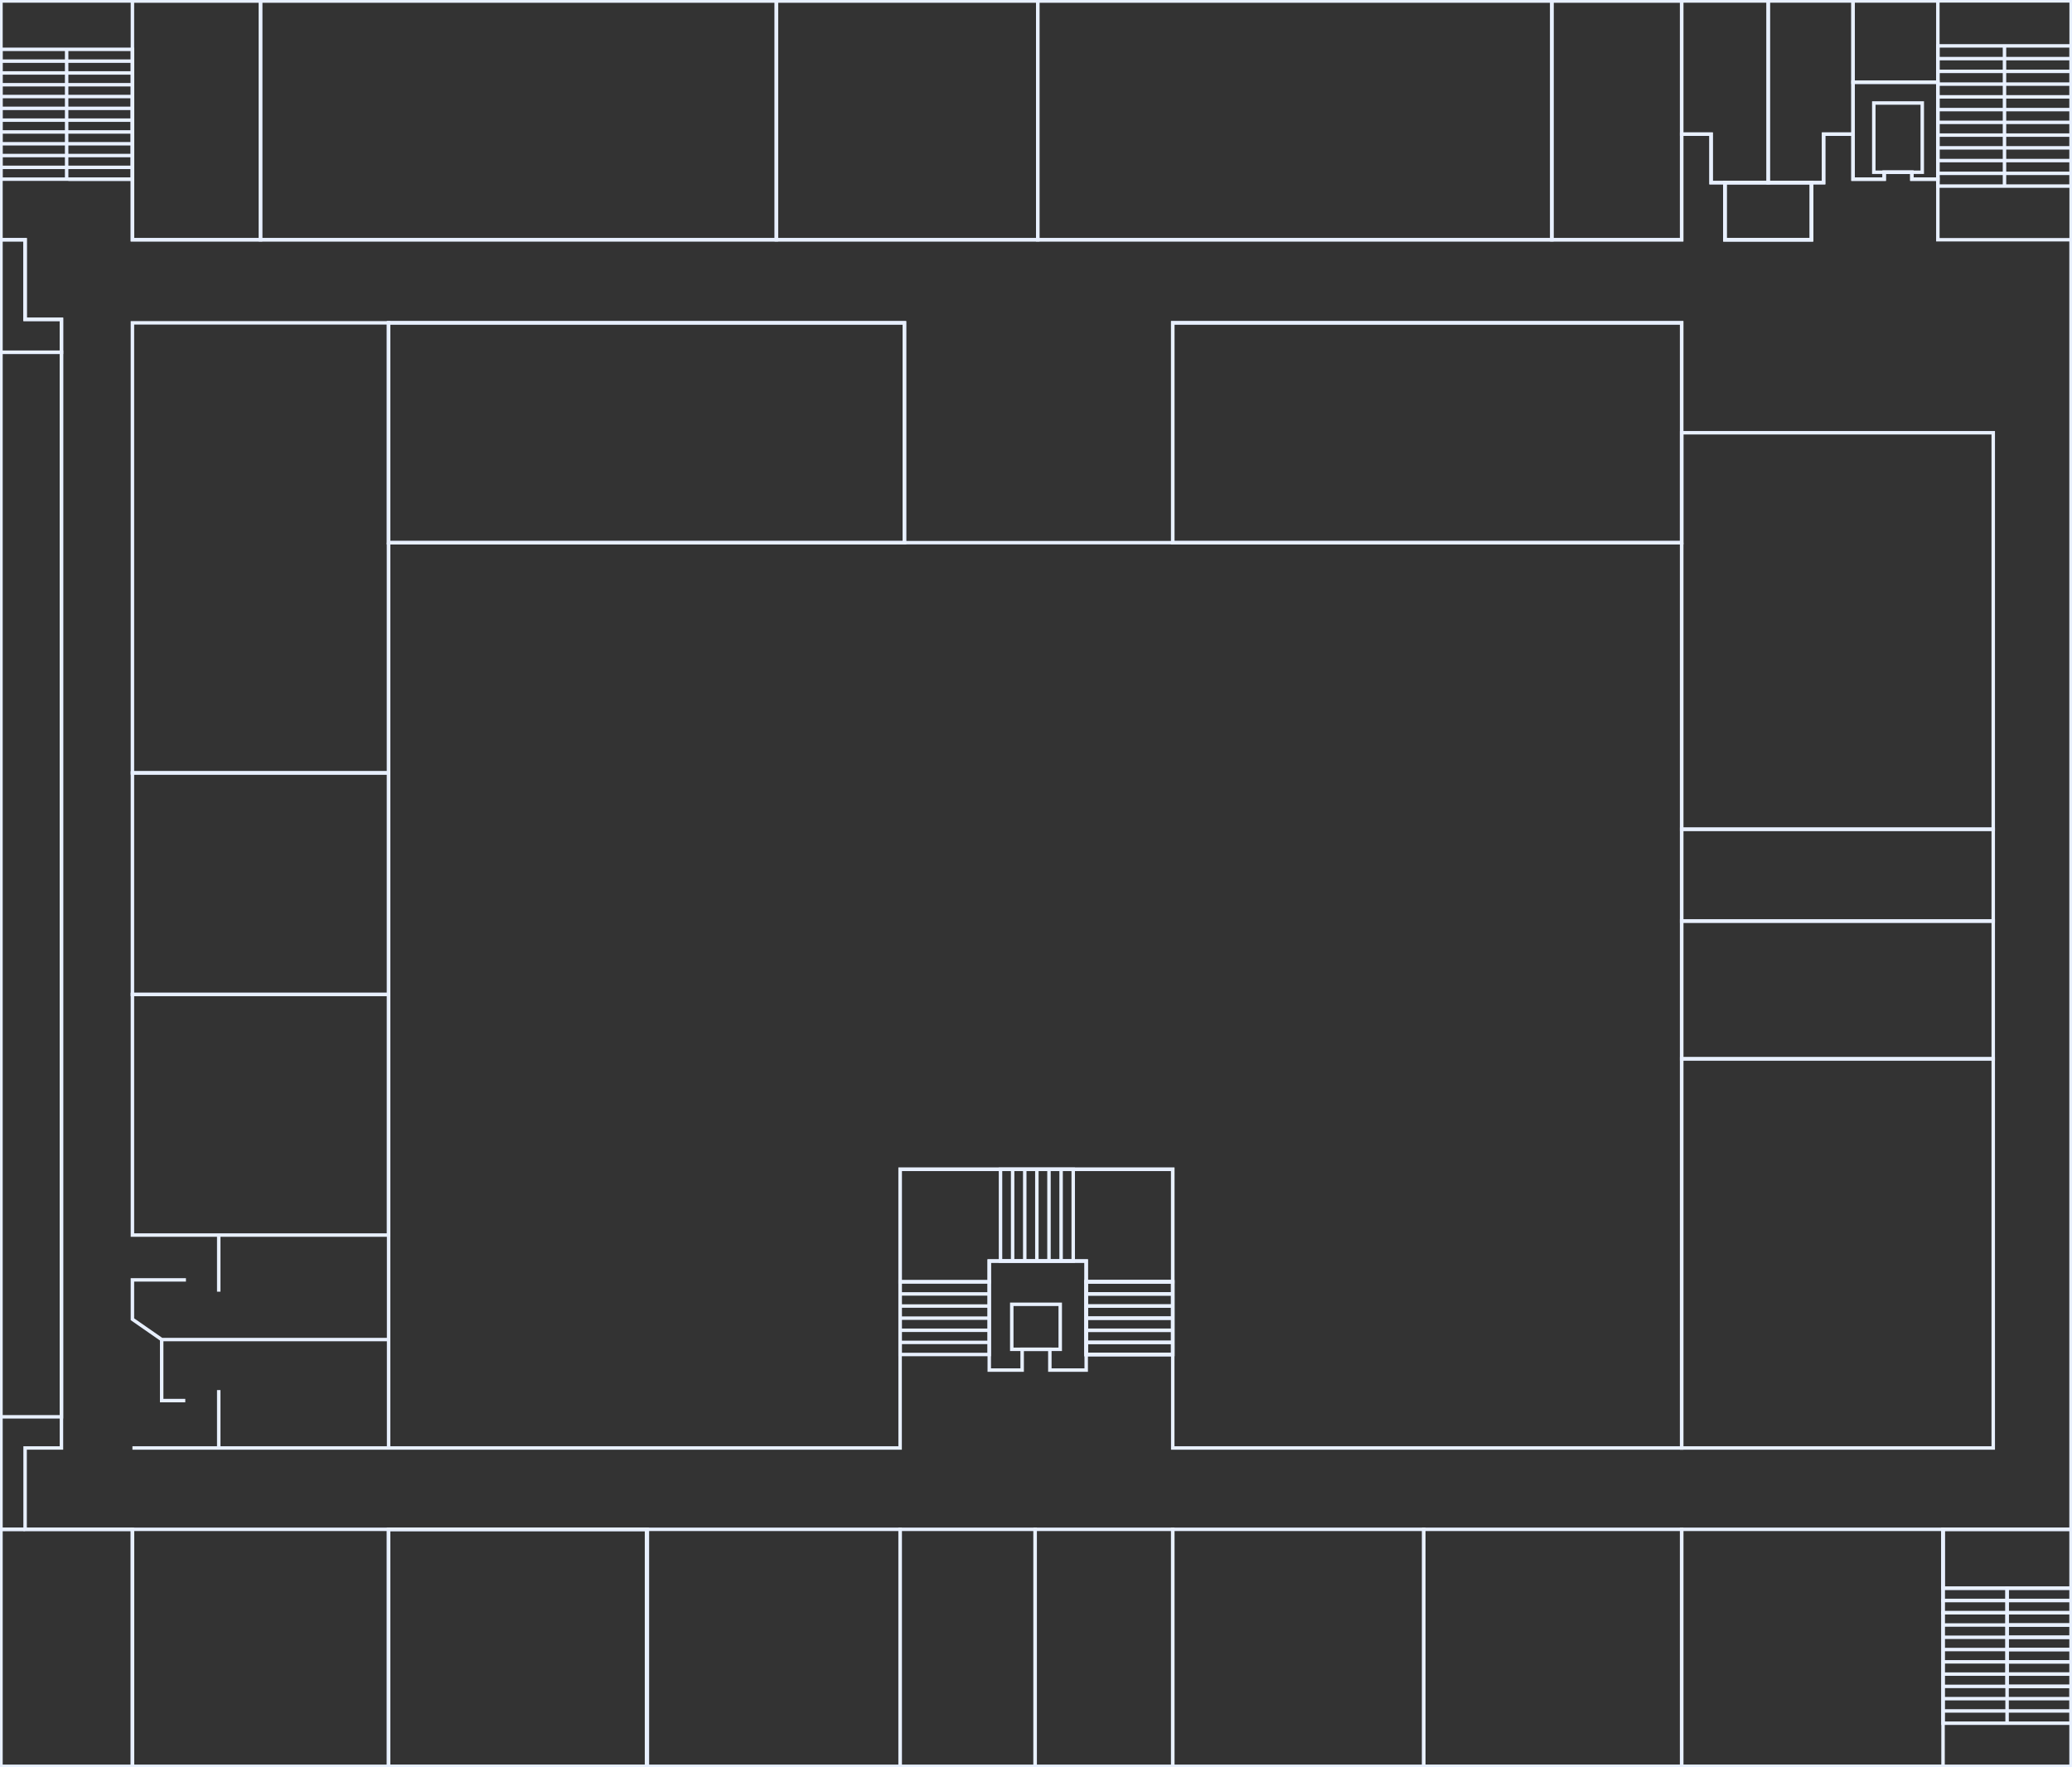<?xml version="1.0" encoding="UTF-8"?>
<svg id="_レイヤー_1" data-name="レイヤー 1" xmlns="http://www.w3.org/2000/svg" viewBox="0 0 1197 1021">
  <rect x="0" y="0" width="1197" height="1021" fill="#333333" stroke="none"/>
  <defs>
    <style>
      .cls-1 {
        fill: none;
        stroke: #e8f0ff;
        stroke-miterlimit: 10;
        stroke-width: 2px;
      }
    </style>
  </defs>
  <path class="cls-1" d="m1046.5,138.5v-33h-50v33h50Z"/>
  <rect class="cls-1" x="224.5" y="883.5" width="149" height="137"/>
  <rect class="cls-1" x=".5" y="883.5" width="76" height="137"/>
  <polyline class="cls-1" points="14.5 883.5 .5 883.5 .5 818.5"/>
  <rect class="cls-1" x="1070.5" y=".5" width="49" height="47"/>
  <rect class="cls-1" x="1082.5" y="59.5" width="28" height="40"/>
  <polygon class="cls-1" points="1070.5 103.5 1070.5 47.5 1119.5 47.5 1119.5 103.5 1104.5 103.5 1104.5 99.5 1088.5 99.5 1088.5 103.5 1070.5 103.5"/>
  <polygon class="cls-1" points="1021.5 105.5 1021.5 .5 1070.5 .5 1070.5 77.5 1053.5 77.5 1053.5 105.5 1021.5 105.5"/>
  <polygon class="cls-1" points="971.5 77.5 971.5 .5 1021.5 .5 1021.5 105.5 988.5 105.5 988.5 77.5 971.5 77.5"/>
  <path class="cls-1" d="m39.5,103.5h37v-48.22m601,727.22v-42h-50v42h50Zm519,135v-34h-74v34h74Z"/>
  <rect class="cls-1" x="584.5" y="753.5" width="28" height="26"/>
  <polygon class="cls-1" points="571.5 791.5 571.5 728.5 627.5 728.5 627.5 791.5 606.5 791.5 606.5 779.5 590.5 779.5 590.5 791.5 571.5 791.5"/>
  <rect class="cls-1" x="996.5" y="105.5" width="50" height="33"/>
  <g>
    <rect class="cls-1" x="627.5" y="740.5" width="50" height="42"/>
    <line class="cls-1" x1="677.5" y1="747.5" x2="627.5" y2="747.5"/>
    <line class="cls-1" x1="677.5" y1="754.5" x2="627.5" y2="754.5"/>
    <line class="cls-1" x1="677.5" y1="761.5" x2="627.5" y2="761.5"/>
    <line class="cls-1" x1="677.5" y1="768.5" x2="627.5" y2="768.5"/>
    <line class="cls-1" x1="677.5" y1="775.5" x2="627.5" y2="775.5"/>
  </g>
  <rect class="cls-1" x=".5" y="203.5" width="35" height="615"/>
  <path class="cls-1" d="m1122.5,917.5v-34h74V138.5h-77v-35h-15v-4h-16v4h-18v-26h-17v28h-7v33h-50v-33h-8v-28h-17v61H76.5v-35m746,917h374v-46.27m-972-90.73h149M971.5.5H.5v138h14v46h21v652H14.5v47h62"/>
  <polygon class="cls-1" points="520 740.5 520 675.5 677.5 675.5 677.5 740.5 627.5 740.5 627.5 728.5 571.5 728.5 571.5 740.5 520 740.5"/>
  <polygon class="cls-1" points=".5 203.5 .5 138.5 14.5 138.5 14.5 184.5 35.5 184.5 35.5 203.5 .5 203.5"/>
  <rect class="cls-1" x="971.5" y="611.68" width="180" height="224.82"/>
  <rect class="cls-1" x="971.5" y="479.05" width="180" height="53.05"/>
  <rect class="cls-1" x="971.5" y="250" width="180" height="229.05"/>
  <rect class="cls-1" x="76.5" y="574.5" width="148" height="139"/>
  <rect class="cls-1" x="76.5" y="446.5" width="148" height="128"/>
  <rect class="cls-1" x="76.5" y="186.5" width="148" height="260"/>
  <line class="cls-1" x1="522.5" y1="313.5" x2="677.5" y2="313.5"/>
  <polyline class="cls-1" points="224.5 313.5 224.5 446.5 224.5 574.5 224.5 713.5 224.5 773.87 224.5 836.5"/>
  <polyline class="cls-1" points="971.5 313.5 971.5 479.05 971.5 532.11 971.5 611.68 971.5 836.5 677.5 836.5 677.5 782.5 677.5 775.5 677.5 768.5 677.5 761.5 677.5 754.5 677.5 747.5 677.5 740.5 677.5 675.5 620 675.5 613 675.5 606 675.5 599 675.5 592 675.5 585 675.5 578 675.5 520 675.5 520 740.5 520 747.5 520 754.5 520 761.5 520 768.5 520 775.5 520 782.5 520 836.5 224.5 836.5 126.37 836.5 76.5 836.5"/>
  <g>
    <polyline class="cls-1" points="224.5 773.87 93.4 773.87 76.5 762.13 76.5 739.39 107.42 739.39"/>
    <polyline class="cls-1" points="93.4 773.87 93.4 809.12 107.04 809.12"/>
    <line class="cls-1" x1="126.37" y1="836.5" x2="126.37" y2="803.05"/>
    <line class="cls-1" x1="126.37" y1="713.5" x2="126.37" y2="746.21"/>
  </g>
  <g>
    <rect class="cls-1" x="1119.5" y="26.5" width="77" height="81"/>
    <line class="cls-1" x1="1196.5" y1="33.86" x2="1119.5" y2="33.86"/>
    <line class="cls-1" x1="1196.5" y1="41.23" x2="1119.5" y2="41.23"/>
    <line class="cls-1" x1="1196.5" y1="48.59" x2="1119.5" y2="48.59"/>
    <line class="cls-1" x1="1196.5" y1="55.95" x2="1119.5" y2="55.95"/>
    <line class="cls-1" x1="1196.5" y1="63.32" x2="1119.5" y2="63.32"/>
    <line class="cls-1" x1="1196.5" y1="70.68" x2="1119.5" y2="70.68"/>
    <line class="cls-1" x1="1196.5" y1="78.05" x2="1119.5" y2="78.05"/>
    <line class="cls-1" x1="1196.5" y1="85.41" x2="1119.5" y2="85.41"/>
    <line class="cls-1" x1="1196.5" y1="92.77" x2="1119.5" y2="92.77"/>
    <line class="cls-1" x1="1196.5" y1="100.14" x2="1119.5" y2="100.14"/>
    <line class="cls-1" x1="1158" y1="107.5" x2="1158" y2="26.5"/>
  </g>
  <g>
    <rect class="cls-1" x=".5" y="28.5" width="76" height="75"/>
    <line class="cls-1" x1="76.5" y1="35.32" x2=".5" y2="35.32"/>
    <line class="cls-1" x1="76.5" y1="42.14" x2=".5" y2="42.14"/>
    <line class="cls-1" x1="76.5" y1="48.95" x2=".5" y2="48.95"/>
    <line class="cls-1" x1="76.5" y1="55.77" x2=".5" y2="55.77"/>
    <line class="cls-1" x1="76.5" y1="62.59" x2=".5" y2="62.59"/>
    <line class="cls-1" x1="76.5" y1="69.41" x2=".5" y2="69.41"/>
    <line class="cls-1" x1="76.5" y1="83.05" x2=".5" y2="83.05"/>
    <line class="cls-1" x1="76.5" y1="76.23" x2=".5" y2="76.23"/>
    <line class="cls-1" x1="76.5" y1="89.86" x2=".5" y2="89.86"/>
    <line class="cls-1" x1="76.5" y1="96.68" x2=".5" y2="96.68"/>
    <line class="cls-1" x1="38.5" y1="103.5" x2="38.5" y2="28.5"/>
  </g>
  <g>
    <rect class="cls-1" x="1159.5" y="967.14" width="37" height="7.09"/>
    <rect class="cls-1" x="1159.5" y="952.95" width="37" height="7.1"/>
    <rect class="cls-1" x="1159.5" y="945.86" width="37" height="7.09"/>
    <rect class="cls-1" x="1159.5" y="938.77" width="37" height="7.09"/>
    <rect class="cls-1" x="1159.5" y="931.68" width="37" height="7.09"/>
    <rect class="cls-1" x="1159.5" y="924.59" width="37" height="7.09"/>
    <rect class="cls-1" x="1122.5" y="924.59" width="37" height="7.09"/>
    <rect class="cls-1" x="1159.5" y="917.5" width="37" height="7.09"/>
    <rect class="cls-1" x="1122.5" y="917.5" width="37" height="7.09"/>
    <polygon class="cls-1" points="1122.5 995.5 1122.5 931.68 1159.5 931.68 1159.5 974.23 1196.5 974.23 1196.5 995.5 1122.5 995.5"/>
    <line class="cls-1" x1="1196.5" y1="988.41" x2="1122.5" y2="988.41"/>
    <line class="cls-1" x1="1196.5" y1="981.32" x2="1122.5" y2="981.32"/>
    <line class="cls-1" x1="1122.5" y1="974.23" x2="1159.5" y2="974.23"/>
    <line class="cls-1" x1="1122.5" y1="967.14" x2="1159.5" y2="967.14"/>
    <line class="cls-1" x1="1122.5" y1="960.05" x2="1159.5" y2="960.05"/>
    <line class="cls-1" x1="1122.5" y1="952.95" x2="1159.5" y2="952.95"/>
    <line class="cls-1" x1="1122.5" y1="945.86" x2="1159.5" y2="945.86"/>
    <line class="cls-1" x1="1122.5" y1="938.77" x2="1159.5" y2="938.77"/>
    <polyline class="cls-1" points="1159.5 995.5 1159.5 988.41 1159.5 981.32 1159.5 974.23"/>
    <rect class="cls-1" x="1159.5" y="960.05" width="37" height="7.09"/>
  </g>
  <rect class="cls-1" x="373.5" y="883.5" width="146.5" height="137"/>
  <rect class="cls-1" x="224.5" y="883.5" width="149.5" height="137"/>
  <rect class="cls-1" x="76.5" y="883.5" width="148" height="137"/>
  <rect class="cls-1" x="598" y="883.5" width="79.5" height="137"/>
  <rect class="cls-1" x="677.5" y="883.5" width="145" height="137"/>
  <rect class="cls-1" x="822.5" y="883.5" width="149" height="137"/>
  <rect class="cls-1" x="971.5" y="883.5" width="151" height="137" transform="translate(2094 1904) rotate(180)"/>
  <rect class="cls-1" x="520" y="883.5" width="78" height="137"/>
  <g>
    <rect class="cls-1" x="627.5" y="740.5" width="50" height="42"/>
    <line class="cls-1" x1="677.5" y1="747.5" x2="627.5" y2="747.5"/>
    <line class="cls-1" x1="677.5" y1="754.5" x2="627.5" y2="754.5"/>
    <line class="cls-1" x1="677.5" y1="761.5" x2="627.5" y2="761.5"/>
    <line class="cls-1" x1="677.5" y1="768.5" x2="627.5" y2="768.5"/>
    <line class="cls-1" x1="677.5" y1="775.5" x2="627.5" y2="775.5"/>
  </g>
  <g>
    <rect class="cls-1" x="520" y="740.5" width="51.5" height="42"/>
    <line class="cls-1" x1="571.5" y1="747.5" x2="520" y2="747.5"/>
    <line class="cls-1" x1="571.5" y1="754.5" x2="520" y2="754.5"/>
    <line class="cls-1" x1="571.5" y1="761.5" x2="520" y2="761.5"/>
    <line class="cls-1" x1="571.5" y1="768.5" x2="520" y2="768.5"/>
    <line class="cls-1" x1="571.5" y1="775.5" x2="520" y2="775.5"/>
  </g>
  <g>
    <rect class="cls-1" x="578" y="675.5" width="42" height="53"/>
    <line class="cls-1" x1="585" y1="728.5" x2="585" y2="675.5"/>
    <line class="cls-1" x1="592" y1="728.5" x2="592" y2="675.5"/>
    <line class="cls-1" x1="599" y1="728.5" x2="599" y2="675.5"/>
    <line class="cls-1" x1="606" y1="728.5" x2="606" y2="675.5"/>
    <line class="cls-1" x1="613" y1="728.5" x2="613" y2="675.5"/>
  </g>
  <rect class="cls-1" x="896.5" y=".5" width="75" height="138" transform="translate(1868 139) rotate(180)"/>
  <rect class="cls-1" x="599.5" y=".5" width="297" height="138" transform="translate(1496 139) rotate(180)"/>
  <rect class="cls-1" x="448.5" y=".5" width="151" height="138" transform="translate(1048 139) rotate(180)"/>
  <rect class="cls-1" x="150.5" y=".5" width="298" height="138" transform="translate(599 139) rotate(180)"/>
  <rect class="cls-1" x="971.5" y="532.11" width="180" height="79.58" transform="translate(2123 1143.79) rotate(180)"/>
  <rect class="cls-1" x="677.5" y="186.5" width="294" height="127"/>
  <path class="cls-1" d="m1196.5,1020.5V.5H.5v1020h1196ZM522.5,186.5v127H224.5v-127h298Zm155,0h294v127h-294v-127Z"/>
  <rect class="cls-1" x="224.5" y="186.5" width="298" height="127"/>
  <rect class="cls-1" x="76.5" y=".5" width="74" height="138" transform="translate(227 139) rotate(180)"/>
</svg>